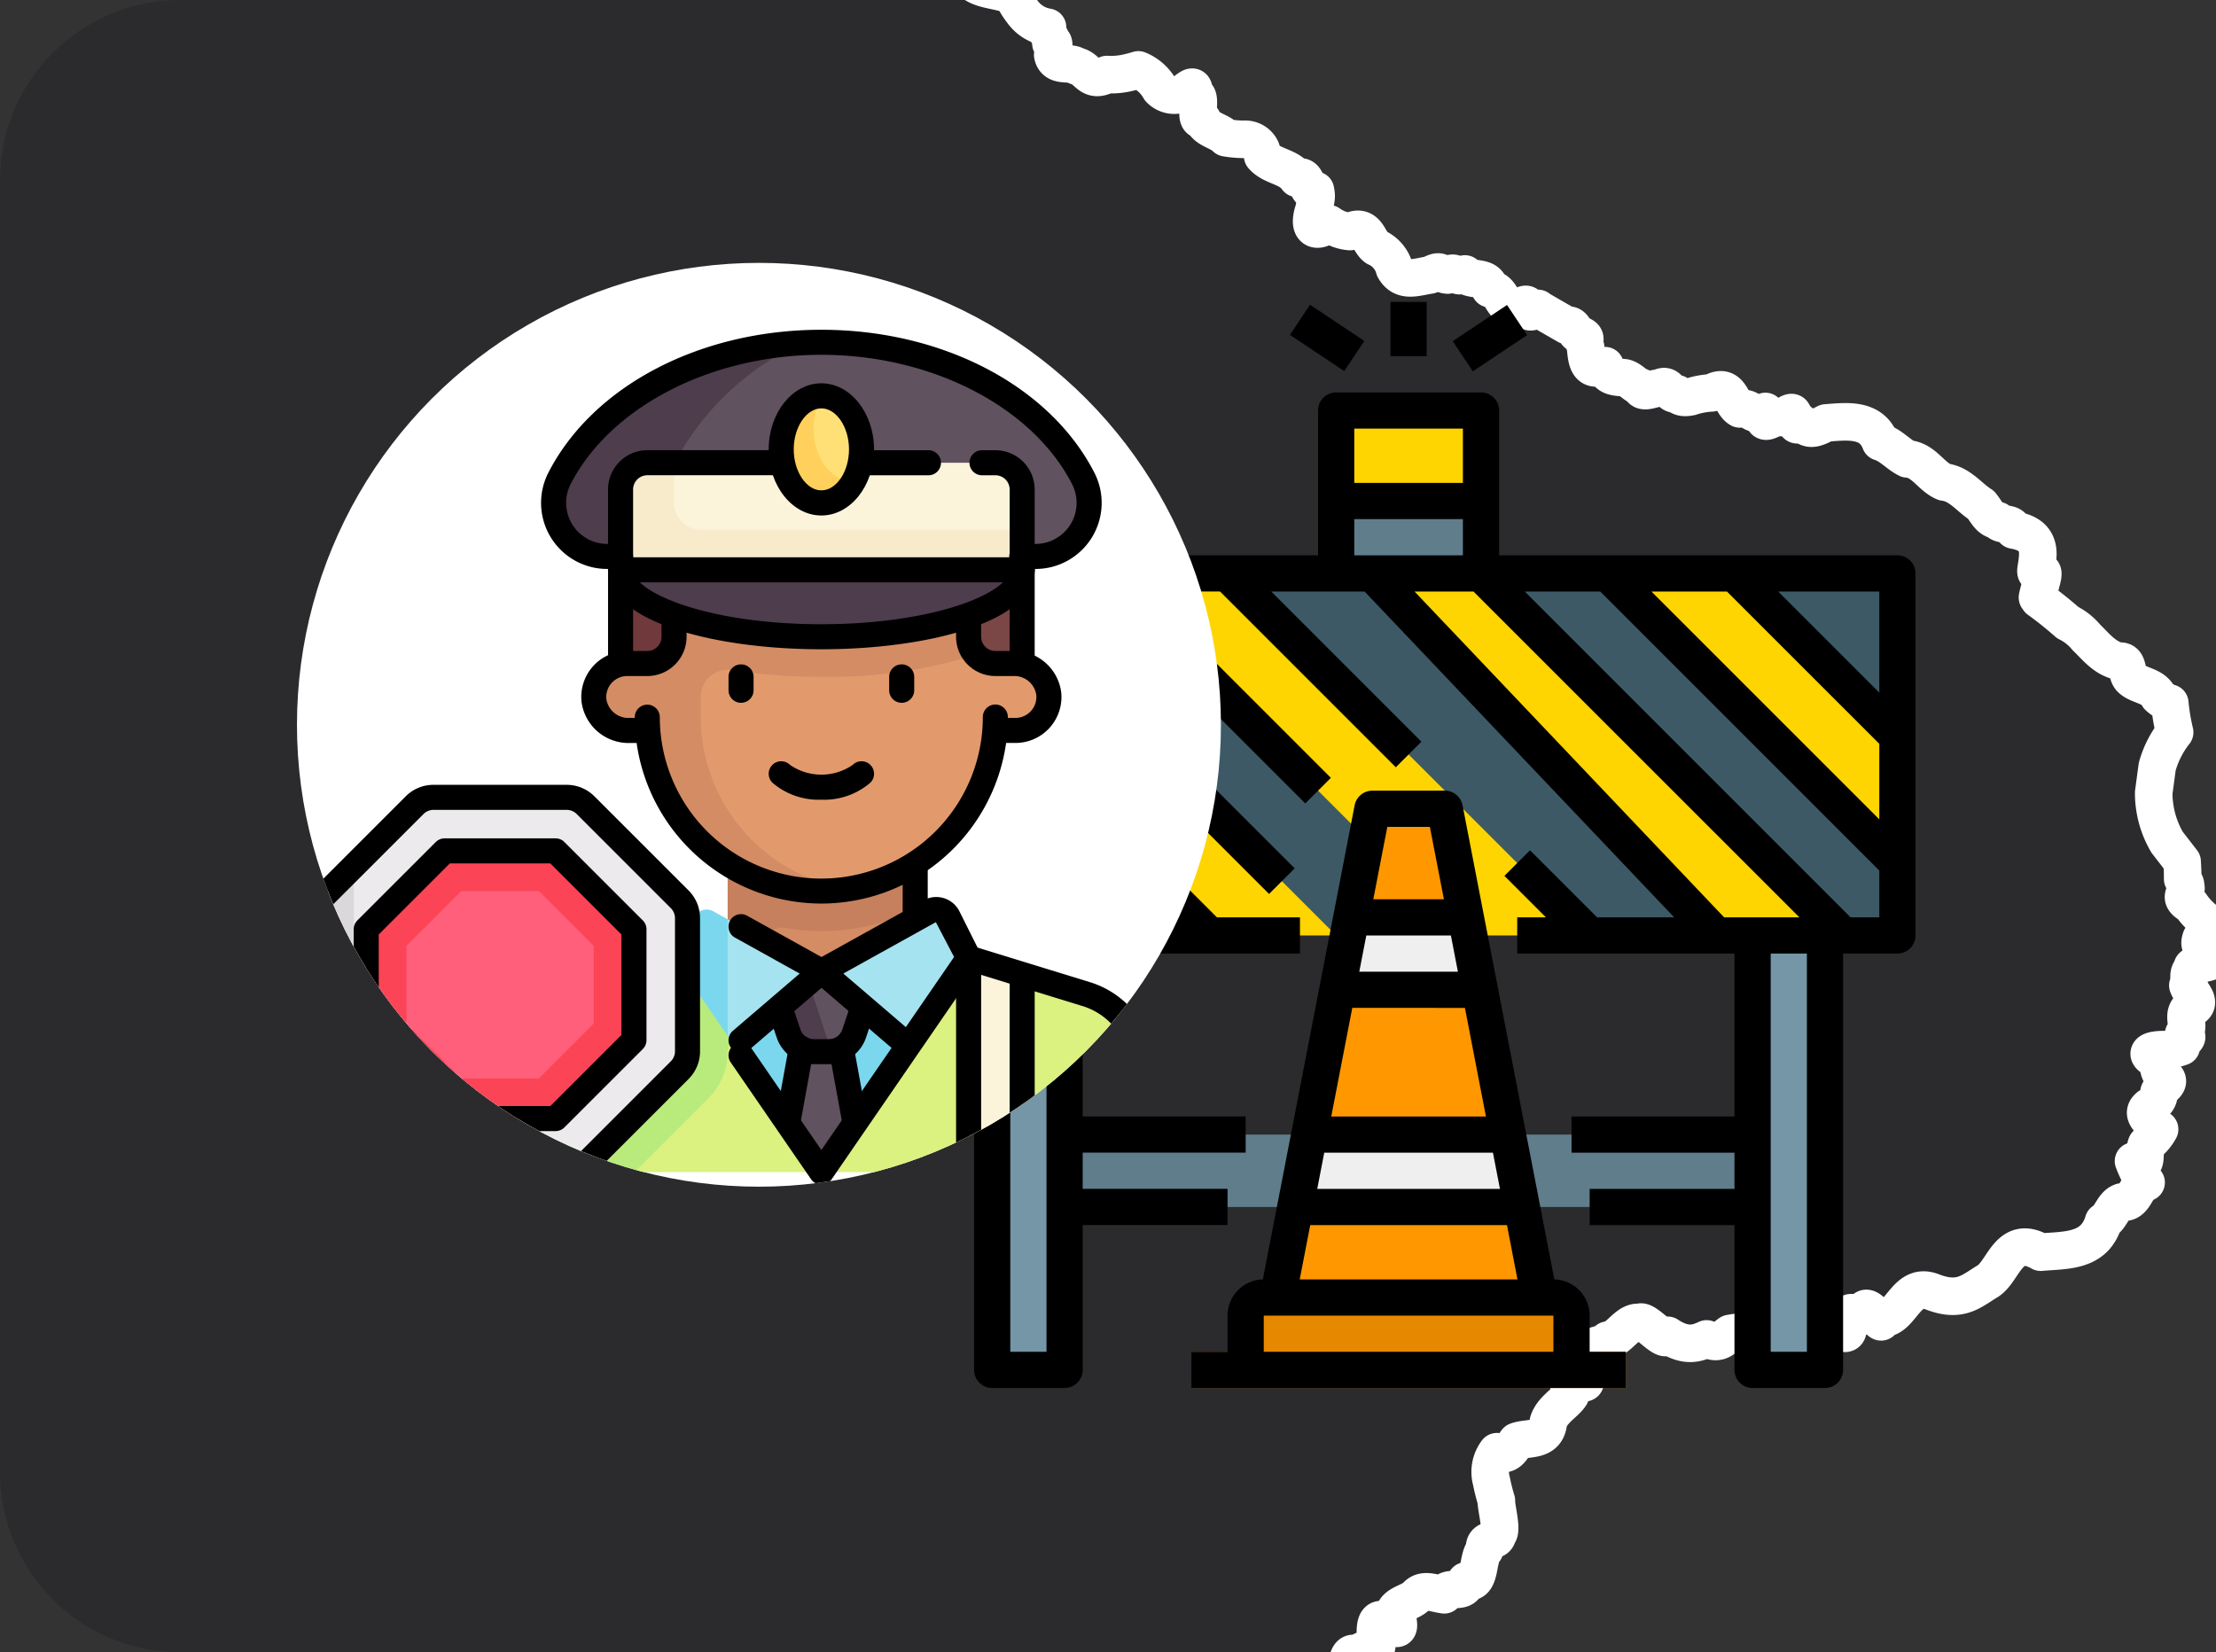 <svg id="Grupo_1058535" data-name="Grupo 1058535" xmlns="http://www.w3.org/2000/svg" xmlns:xlink="http://www.w3.org/1999/xlink" width="295" height="220" viewBox="0 0 295 220">
  <rect x="0" y="0" width="295" height="220" fill="#333333" stroke="none"/>
  <defs>
    <clipPath id="clip-path">
      <path id="Rectángulo_369348" data-name="Rectángulo 369348" d="M24,0H295a0,0,0,0,1,0,0V220a0,0,0,0,1,0,0H24A24,24,0,0,1,0,196V24A24,24,0,0,1,24,0Z" fill="#f0b62a"/>
    </clipPath>
    <clipPath id="clip-path-2">
      <circle id="Elipse_11" data-name="Elipse 11" cx="61.5" cy="61.5" r="61.5" fill="#fff"/>
    </clipPath>
  </defs>
  <g id="Enmascarar_grupo_1057249" data-name="Enmascarar grupo 1057249" clip-path="url(#clip-path)">
    <g id="Grupo_1058529" data-name="Grupo 1058529" transform="translate(-19.789 -92.464)">
      <path id="Trazado_778964" data-name="Trazado 778964" d="M0,3.856A12.664,12.664,0,0,0,6.676,0c.606,1.413-.42,4.761,1.789,3.906a6.289,6.289,0,0,1,3.3,4.619c.524,2.521,3.9,2.349,6.241,2.414,1.719.735,4.164.513,5.01,2.812,1.96.517,3.481,1.7,5.226,2.242,2.927-.792,5.172-.575,6.783,1.283,1.551,1.57,2.549,3.543,5.366,3.2-.018,1.949,1.479,1.015,2.659,1.045a43.914,43.914,0,0,0,6.391,1.889c1.784.371,4.148-1.614,5.381-.52,2.494-1.708,1.555,2.392,3.259,2,.665,1.347,2.074.929,3.7.833.166,1.87,2.3.761,2.933,1.905,1.988,1,5.088,2.213,5.956,4.526.934-.318,1.194-.029.655,2.191.755.457,2.42-.07,2.445,1.612.972.606.279,2.577,1.657,2.421-.106,1.154.8.608,1.251.872.178.16,1.061-.377.272,1.58.742.542,2.391.3,2.24,2.386.311,1.049.209,2.61,1.755,1.748,1.516-.512,2.646-1.812,3.243-.463a3.033,3.033,0,0,1,.563,2.415c-.176,2.544,2.4,1.759,3.459,2.783,2.018,2.189,3.918,4.6,7.316,4.578.435.674,1.143.62,1.578,1.246.1,1.822.472,1.126,1.016,2.467,1.752.924,4.468.485,5.48,2.66-.154,2.337,1.64,1.232,2.375,2.19,1.021-.35,1.7.191,1.737,1.3a3.082,3.082,0,0,1-.4,1.869,3.136,3.136,0,0,0-.221.778c.076,1.292,2.185,2.893,3.694,3.064,2.164-1.143,2.728.273,3.123,1.959,1.045,1.7,2.477,1.919,4.578,1.382.195-.178.362-.319.517-.444,1.79-1.442,1.13.4,2.242.267.41,1,2.11-.623,2.582.1,1.876-.436,2.582,1.713,5.067,1.144,1.83.48,3.837.8,4.421,2.956,1.989.673,3.3,2.489,4.846,3.7-.027,1.9.171,1.494,1.421,1.523a6.113,6.113,0,0,1,1.429,2.158c2.275-.92,3.528.531,4.012,2.623,1.6.2,2.533,1.494,3.714,2.353,1.237,1.718,3.924,1.435,5.855,2.341A11.615,11.615,0,0,0,155.876,94a5.1,5.1,0,0,0,3.36,2.09c-.138,1.354.591.943.454,2.162.619-.77.295,1.332.242,1.529.357,1.686,2.24.839,3.149,1.471,1.565.318,1.725,2.354,4.067,1.138a9.665,9.665,0,0,0,2.834-.258c.416-.094.86-.211,1.35-.361a5.792,5.792,0,0,1,2.862,2.539,2.641,2.641,0,0,0,3.021.583c1.269-.915,1.549-1.36,1.542.259.787-.211.507,1.3.516,2.336.006.6.109,1.051.58.9.534,1.392,2.207,1.448,3.135,2.416a14.193,14.193,0,0,0,2.4.21,2.328,2.328,0,0,1,2.269,1.308,3.219,3.219,0,0,1,.219.9c1.251,1.467,3.5,1.354,4.6,2.991,1.473-.983,1.169,2.444,2.425,1.583.165.886.129.871-.193,2.583-.884,2.6.222,3.251,2,1.884a5.548,5.548,0,0,0,2.8,1.029c2.307-1.141,2.391,1.348,3.5,2.117a4.274,4.274,0,0,1,2.409,2.809c1.076,1.9,2.848,1.141,4.742.855,1.547-.845,1.215-.081,2.336.009,1.234-.746,1.054.59,2.309-.141.7,1.059,3.063.1,3.328,1.964,1.3.184,1.415,1.353,2.2,2.105.806.131.329,1.671,1.874.287,1.877-1.223.043,1.733,2.288.251l.034-.021c0,.016,0,.029.007.045l3.859,2.224c.532-.155.771.2.995.574.2.329.387.669.762.672,1.074.43.317.628.717,1.671.146,1.783.332,3.441,2.587,2.438.2,1.6,1.479,1.482,2.6,1.62.826.186,1.317.976,2.1,1.2.229,1.02,1.6.17,2.541.159,1.407-.773,1.236,1.077,2.356.759.4.551,1.055.548,1.8.4a10.571,10.571,0,0,1,2.784-.518c2.55-1.466,2.524,1.461,3.773,2.136,1.575-.4,1.492,1.265,3.4.341-.871,2.713,1.5.212,1.935.767.3.339,2-1.509,1.671-.056.8-.479-.041,1.821,1.11.8,1.049.9,1.509,1,3.343.018,2.722-.206,6.041-.668,7.246,2.535,1.4.43,2.326,1.615,3.6,2.249,2.176.161,3.1,2.332,4.9,3.083,2.11.266,3.285,2.029,4.918,3.058.751.955,1.084,1.9,2.2,2.063.428.8,1.917.109,2.134,1.27,1.551.283,3.539.953,3.155,3.89-.056,1.105-.557,2.183.267,1.754.586-.377.523.284.2,1.368-.338,1.485-.615,2.342-.374,1.841a1.981,1.981,0,0,0,.1.407,46.74,46.74,0,0,1,3.814,3.053,7.5,7.5,0,0,1,2.506,1.983c1.288,1.232,2.384,2.733,4.325,3.176,1.352-.188.914,1.519,1.579,2.265.97,1.01,2.986.931,3.688,2.42a3.808,3.808,0,0,0,1.508.889,27.755,27.755,0,0,0,.647,3.879,13.027,13.027,0,0,0-2.319,4.583q-.233,1.735-.466,3.469a12.99,12.99,0,0,0,1.782,6.588l2,2.586c.025.448.051.9.064,1.345.009.322.008.643.01.965.195.329.441.661.377.941.386.957-1.245,1.439.742,2.546a8.676,8.676,0,0,0,2.255,2.276,2.4,2.4,0,0,1-.927,2.125c-.228.711-.245,1.082.77,1.841,1.29.552,1.778.627.426.933.8.649-3.114.593-2.242,1.248-.939.573-.29,1.541-.711,2.258a3.82,3.82,0,0,0,.5.909c.593.888,1.244,1.8-.484,2.355-.7,1,.327,2.265-.578,3.209,1.431.655-1.551,1.138-.311,1.692a5.9,5.9,0,0,1-2.233.384c-2.539-.007-2.617.75-.74,1.507a2.324,2.324,0,0,0,.305,1.8c1.911,1.1-.13,1.627-.31,2.408.032.837-.319,1.3-1.34,1.918-1.134.979.234,1.849,1.259,2.878.062.034.115.064.168.094a6.235,6.235,0,0,1-1.738,2.016c-.517,1.184.418,3.5-1.732,2.22,1.021,2.628,1.538,2.65,1.675,2.848-1.372.183-1.437,2.957-3.223,2.593-1.164.358-1.382,1.985-2.453,2.616a5.235,5.235,0,0,1-1.039,1.981c-1.716,2-4.709,1.858-7.313,2.091-4.259-2.434-4.889,2.432-7,3.829-2.209,1.315-3.642,2.923-7.433,1.455-3.323-1.3-4.047,3.1-6.251,3.492-1.39-1.056.49,2.055-1.561-.616-1.68-1.785-1.159.561-1.914.461-1.3-1.12-1.513-.337-1.78.333,1.065,3.233-1.284,1.393-2.345.7-1.287-.356-2.98-2.966-2.9-.274.09,2.484-.927,3.069-3,1.8-.794.954-2.07-1.1-2.516-.076a3.782,3.782,0,0,0-1.876-.582,20.037,20.037,0,0,0-2.789.3c-.9.6-1.379,1.592-3.107.727-1.3.61-2.791,1.11-5.194-.481-.238,1.34-3.089-2.334-3.744-1.685-1.578-.324-2.816,2.341-4.234,2.328-1.484,1.278-3.556.1-3.59,3.489,1.716,4.1-.617,1.116-1,1.537.061,1.295-.932.219-.376,2.288-.682,1.076-2.371,1.9-2.924,3.535-.234,2.741-2.714,2.035-4.225,2.62-.594.758-1.128,2.244-2.633,1.385a4.47,4.47,0,0,0-.736,3.881,25.444,25.444,0,0,0,.663,2.634c-.068.877.895,4.177.145,4.517,0,1.18-1.935.263-1.7,2.036-1.07.978-.437,4.917-2.5,4.135.076,1.969-2.639.438-2.888,1.847-1.457-.192-2.748-.86-3.662.145-.713.782-2.208.961-2.826,1.856.457,1.843.784,3.3-.667,1.924-1.771-1.387-2.063-.251-2,1.514.952,3.655-2.047.654-2.075,2.768-2.387-1.807-1.071,3.222-3.2,1.921.034,2.256-.426,3.655-2.852,1.64-.9,1.818-2.408,2.078-4.545,1.648-1.977-.078-4.645-.019-4.828,3.015-.412,1.608-.644,3.487-2.189,3.158-1.028,1.165-1.8,2.492-2.737,3.718-.514,1.446-3.9,3.172-5.171,3.256-2.294-4.363-4.564-.811-5.524.543-2.153,1.618-4.632,2.093-6.314,4.565-2,1.295-2.181,4.415-4.416,5.135-1.607.6-2.959,3.575-5.2,3.114-1.723.672-3.073,1.643-6.138.085a7.242,7.242,0,0,1-5.038,3.655c-1.575.515-2.508,2.145-4.222,2.422-.791.149-.644,1.933-2.033,1.015a4.978,4.978,0,0,0-2.4-.137c-.734-.415-.895.362-1.332.433-.989.241-1.98-.037-3.624-.927-1.484-.9-2.441-.135-3.237.361-.984.345-1.209,1.392-2.569,1.127-1.786-.139-2.518.484-4.857-1.019-2.937-.359-5.346,2.028-7.743,3.117-3.121-.212-3.942,2.4-6.886,2.079-.437-.2-.854-.377-1.259-.53a12.53,12.53,0,0,0-4.1-.858c-1.9-1.641-1.954.656-2.518,1.347-.933,1.938-2.017,2.622-4.7,1.378-.238,1.527-2,.695-2.952,1.117-1.017-1.148-1.077-.537-.752.63.2.748-.256.23.116,1.518-1.345-.606-1.684.755-2.778.288-2.283,1.03-3.829,3.419-6.325,4.167-1.043,1.309-3.668-.114-4.063,2.32-1.044,2.711-3.348,2.712-4.558,4.226-.932-.234-.827,1.66-.953,3.224-.1,1.231-.34,2.257-1.343,1.876-2.609-.448-3.344,2.138-4.634,3.782-.416,2.485-1.362,4.242-3.236,4.344-.555,2.546-1.538,6.108-3.97,6.262-.142,1.009-1.525-1.192-1.989-.741-1.09-.413-1.131,2.433-2.607,1.572-1.335.9-1.2,5.587-4.819,1.9-1.422-.189-1.481-.566-3.155-.15a5.416,5.416,0,0,1-2.325,2.368,1.345,1.345,0,0,0-1.917,1.077c-.575,1.811-2.68-.587-2.213,2.662-1.79.373-3.209,1.818-3.387,5.244-1.646,2.66-2.374,7.587-6.03,7.175-2.143.453-3.345,2.542-5.448,3.068-1.806,1.04-4.2,1.062-5.4,3.144-.283,3.177-2.96,4-5.655,2.715-1.549.222-3.325-.99-4.512.365-3.332-1.8-3.113,2.562-5.167,2.977A8.777,8.777,0,0,1,0,426.805Z" transform="translate(0.001)" fill="#2b2b2d" stroke="#fff" stroke-linecap="round" stroke-linejoin="round" stroke-width="5"/>
    </g>
  </g>
  <g id="Grupo_1058534" data-name="Grupo 1058534" transform="translate(39.533 35)">
    <g id="filled_outline" data-name="filled outline" transform="translate(80.5 5.197)">
      <path id="Trazado_778335" data-name="Trazado 778335" d="M40,184.2H170.145V136H40Z" transform="translate(-37.59 -99.849)" fill="#fed500"/>
      <g id="Grupo_1057879" data-name="Grupo 1057879" transform="translate(2.41 36.151)">
        <path id="Trazado_778336" data-name="Trazado 778336" d="M344,168v16.871l21.691,21.691h16.871Z" transform="translate(-344 -158.36)" fill="#3d5966"/>
        <path id="Trazado_778337" data-name="Trazado 778337" d="M232,136l48.2,48.2h16.871l-48.2-48.2Z" transform="translate(-224.77 -136)" fill="#3d5966"/>
        <path id="Trazado_778338" data-name="Trazado 778338" d="M120,136l48.2,48.2h16.871L139.281,136Z" transform="translate(-79.028 -136)" fill="#3d5966"/>
        <path id="Trazado_778339" data-name="Trazado 778339" d="M40,136l48.2,48.2h7.23v-9.64L56.871,136Z" transform="translate(34.713 -136)" fill="#3d5966"/>
        <path id="Trazado_778340" data-name="Trazado 778340" d="M40,136l21.691,21.691V136Z" transform="translate(68.454 -136)" fill="#3d5966"/>
      </g>
      <path id="Trazado_778341" data-name="Trazado 778341" d="M189.224,384H88v9.64H189.224Z" transform="translate(-71.129 -273.135)" fill="#607d8b"/>
      <path id="Trazado_778342" data-name="Trazado 778342" d="M81.64,296H72v57.842h9.64Z" transform="translate(41.275 -211.647)" fill="#7496a6"/>
      <path id="Trazado_778343" data-name="Trazado 778343" d="M417.64,296H408v57.842h9.64Z" transform="translate(-395.95 -211.647)" fill="#7496a6"/>
      <path id="Trazado_778344" data-name="Trazado 778344" d="M243.281,104H224v9.64h19.281Z" transform="translate(-166.158 -77.489)" fill="#607d8b"/>
      <path id="Trazado_778345" data-name="Trazado 778345" d="M243.281,64H224V76.05h19.281Z" transform="translate(-166.158 -49.539)" fill="#fed500"/>
      <path id="Trazado_778346" data-name="Trazado 778346" d="M217.842,480H160v4.82h57.842Z" transform="translate(-121.438 -340.214)" fill="#e68900"/>
      <path id="Trazado_778347" data-name="Trazado 778347" d="M184,307.483v7.23h43.382v-7.23a2.41,2.41,0,0,0-2.41-2.41h-1.865l-2.332-12.05-1.868-9.64-3.73-19.281-1.868-9.64L210.511,240h-9.64l-2.8,14.461L196.2,264.1l-3.73,19.281-1.868,9.64-2.332,12.05H186.41a2.41,2.41,0,0,0-2.41,2.41Z" transform="translate(-138.208 -172.517)" fill="#ff9800"/>
      <path id="Trazado_778348" data-name="Trazado 778348" d="M224.972,456H186.41a2.41,2.41,0,0,0-2.41,2.41v7.23h43.382v-7.23A2.41,2.41,0,0,0,224.972,456Z" transform="translate(-138.208 -323.445)" fill="#e68900"/>
      <path id="Trazado_778349" data-name="Trazado 778349" d="M224.51,297.64h18.973L241.616,288H226.378Z" transform="translate(-166.514 -206.057)" fill="#efefef"/>
      <path id="Trazado_778350" data-name="Trazado 778350" d="M205.93,393.64H236.1L234.231,384H207.8Z" transform="translate(-153.531 -273.135)" fill="#efefef"/>
      <path id="Trazado_778351" data-name="Trazado 778351" d="M32,128.3V80.1a2.41,2.41,0,0,1,2.41-2.41H87.432V58.41A2.41,2.41,0,0,1,89.842,56h19.281a2.41,2.41,0,0,1,2.41,2.41V77.691h53.022a2.41,2.41,0,0,1,2.41,2.41v48.2a2.41,2.41,0,0,1-2.41,2.41h-7.23v55.432a2.41,2.41,0,0,1-2.41,2.41h-9.64a2.41,2.41,0,0,1-2.41-2.41V166.865H123.584v-4.82h19.281v-4.82H121.174V152.4h21.691V130.713H113.943v-4.82h3.822l-5.526-5.526,3.408-3.408,8.934,8.935h10.259L93.628,82.511H81.2L101.187,102.5l-3.408,3.409-23.395-23.4H64.329l24.807,24.807-3.409,3.408L57.513,82.511H47.459l36.858,36.857-3.408,3.408L40.642,82.511H36.82v6.232l37.15,37.15H85.022v4.82H56.1V152.4H77.792v4.82H56.1v4.82H75.382v4.82H56.1v19.281a2.41,2.41,0,0,1-2.41,2.41H44.05a2.41,2.41,0,0,1-2.41-2.41V130.713H34.41A2.41,2.41,0,0,1,32,128.3Zm119.507-2.41L108.125,82.511h-7.849l41.213,43.382Zm1,4.82h-4.82v53.022h4.82Zm9.64-4.82v-6.232L125,82.511H114.941l43.382,43.382Zm0-23.1L141.866,82.511H131.812l30.333,30.333Zm0-20.279H148.683l13.463,13.463ZM92.252,68.05h14.461V60.82H92.252Zm0,9.64h14.461v-4.82H92.252Zm-41.97,48.2L36.82,112.43v13.462Zm1,4.82h-4.82v53.022h4.82ZM36.82,95.56v10.054L57.1,125.893H67.153Z" transform="translate(-32 -43.95)"/>
      <path id="Trazado_778352" data-name="Trazado 778352" d="M252.82,16H248v7.23h4.82Z" transform="translate(-182.927 -16)"/>
      <path id="Trazado_778353" data-name="Trazado 778353" d="M0,8.691H4.821V0H0Z" transform="translate(76.032 9.243) rotate(-123.706)"/>
      <path id="Trazado_778354" data-name="Trazado 778354" d="M0,4.821H8.691V0H0Z" transform="translate(58.916 9.21) rotate(-146.294)"/>
      <path id="Trazado_778355" data-name="Trazado 778355" d="M164.82,306.713v-4.82a4.826,4.826,0,0,1,4.7-4.82l12.217-63.12A2.41,2.41,0,0,1,184.1,232h9.64a2.41,2.41,0,0,1,2.366,1.952l12.217,63.122a4.826,4.826,0,0,1,4.7,4.819v4.82h4.82v4.82H160v-4.82Zm11.94-21.691h24.323l-.934-4.82H177.692Zm14.993-48.2h-5.664l-1.866,9.64h9.4Zm2.8,14.461H183.291l-.934,4.82h13.128Zm1.866,9.64H181.425l-2.8,14.461h20.591Zm5.6,28.921H175.827l-1.4,7.23h28.987ZM169.64,306.713H208.2v-4.82H169.64Z" transform="translate(-121.438 -166.927)"/>
    </g>
    <g id="Grupo_1058533" data-name="Grupo 1058533">
      <circle id="Elipse_10" data-name="Elipse 10" cx="61.5" cy="61.5" r="61.5" fill="#fff"/>
      <g id="Enmascarar_grupo_1057250" data-name="Enmascarar grupo 1057250" clip-path="url(#clip-path-2)">
        <g id="oficial-de-trafico" transform="translate(0.426 8.906)">
          <g id="Grupo_1058531" data-name="Grupo 1058531" transform="translate(1.667 1.667)">
            <path id="Trazado_778966" data-name="Trazado 778966" d="M40.282,25.63c5.449-10.613,19-18.13,34.864-18.13s29.415,7.517,34.863,18.13a7.137,7.137,0,0,1-6.357,10.382H46.64A7.137,7.137,0,0,1,40.282,25.63Z" transform="translate(-7.43 -7.5)" fill="#615260"/>
            <path id="Trazado_778967" data-name="Trazado 778967" d="M212.44,25.9c5.146-10.024,17.528-17.277,32.249-18.052a36.5,36.5,0,0,0-18.373,19.021,10.686,10.686,0,0,0,.661,9.414H218.8A7.137,7.137,0,0,1,212.44,25.9Z" transform="translate(-179.588 -7.771)" fill="#4e3d4d"/>
            <path id="Trazado_778968" data-name="Trazado 778968" d="M125.06,384.258l.036.083v-.083l21.366,7.128-21.384,19.6h0l-21.384-19.6Z" transform="translate(-57.362 -300.504)" fill="#7ad7ee"/>
            <path id="Trazado_778969" data-name="Trazado 778969" d="M170.574,392.513l-2.752-8.255h14.256l-2.752,8.255a3.522,3.522,0,0,1-1.72,1.979l2.037,11.15-4.693,5.346-4.7-5.346,2.029-11.156A3.522,3.522,0,0,1,170.574,392.513Z" transform="translate(-107.233 -300.504)" fill="#615260"/>
            <g id="Grupo_1058530" data-name="Grupo 1058530" transform="translate(60.588 83.754)">
              <path id="Trazado_778970" data-name="Trazado 778970" d="M224.022,440.327c-.115,0-.105,0-.025-.012Z" transform="translate(-222.24 -427.853)" fill="#0069d0"/>
              <path id="Trazado_778971" data-name="Trazado 778971" d="M193.794,384.258h4.953l3.529,10.692h-2.35a3.564,3.564,0,0,1-3.381-2.437Z" transform="translate(-193.794 -384.258)" fill="#4e3d4d"/>
            </g>
            <rect id="Rectángulo_369349" data-name="Rectángulo 369349" width="12.474" height="17.82" transform="translate(81.972 28.512)" fill="#7a4646"/>
            <rect id="Rectángulo_369350" data-name="Rectángulo 369350" width="12.474" height="17.82" transform="translate(40.986 28.512)" fill="#70393c"/>
            <rect id="Rectángulo_369351" data-name="Rectángulo 369351" width="22.287" height="17.82" transform="translate(57.903 65.934)" fill="#d48c64"/>
            <path id="Trazado_778972" data-name="Trazado 778972" d="M168.722,313.663a28.516,28.516,0,0,1-17.411,2.466,1.9,1.9,0,0,0-1.57.4,1.71,1.71,0,0,0-.621,1.333v4.053h-5.346V304.1h24.948Z" transform="translate(-88.532 -238.162)" fill="#c6805d"/>
            <path id="Trazado_778973" data-name="Trazado 778973" d="M207.015,353.084l-7.128,5.148,3.582,16.038,16.02-14.256Z" transform="translate(-151.773 -276.26)" fill="#a5e3f0"/>
            <path id="Trazado_778974" data-name="Trazado 778974" d="M263.128,366.564l-1.544,1.374h-2.4L256,353.682l2.732-5.463a1.782,1.782,0,0,1,2.459-.761l1.937,1.076Z" transform="translate(-207.886 -271.71)" fill="#7ad7ee"/>
            <path id="Trazado_778975" data-name="Trazado 778975" d="M68.322,162.483h2.419a3.564,3.564,0,0,0,3.564-3.564v-7.128h39.2v7.128a3.564,3.564,0,0,0,3.564,3.564h2.419a4.63,4.63,0,0,1,4.686,4,4.456,4.456,0,0,1-4.432,4.915h-2.763a23.143,23.143,0,0,1-46.152,0H68.068a4.456,4.456,0,0,1-4.432-4.915A4.629,4.629,0,0,1,68.322,162.483Z" transform="translate(-26.19 -119.715)" fill="#e29a6c"/>
            <path id="Trazado_778976" data-name="Trazado 778976" d="M112.094,162.483h2.419a3.564,3.564,0,0,0,3.564-3.564v-7.128h39.2v7.128a3.542,3.542,0,0,0,.961,2.42,66.494,66.494,0,0,1-20.563,2.926,77.467,77.467,0,0,1-11.874-.89,3.575,3.575,0,0,0-4.164,3.51v2.726a23.151,23.151,0,0,0,19.613,22.866A23,23,0,0,1,114.6,171.393H111.84a4.456,4.456,0,0,1-4.432-4.915A4.63,4.63,0,0,1,112.094,162.483Z" transform="translate(-69.962 -119.715)" fill="#d48c64"/>
            <path id="Trazado_778977" data-name="Trazado 778977" d="M126.041,347.457a1.782,1.782,0,0,1,2.459.761l2.732,5.463-3.582,16.038-16.02-14.256Z" transform="translate(-43.896 -271.709)" fill="#a5e3f0"/>
            <path id="Trazado_778978" data-name="Trazado 778978" d="M133.105,143.774c0,4.921-11.967,8.91-26.73,8.91s-26.73-3.989-26.73-8.91Z" transform="translate(-38.659 -113.48)" fill="#4e3d4d"/>
            <path id="Trazado_778979" data-name="Trazado 778979" d="M83.21,79.645h46.332a3.564,3.564,0,0,1,3.564,3.564V93.9H79.646V83.209A3.564,3.564,0,0,1,83.21,79.645Z" transform="translate(-38.66 -63.607)" fill="#fbf4db"/>
            <ellipse id="Elipse_9" data-name="Elipse 9" cx="5.346" cy="7.128" rx="5.346" ry="7.128" transform="translate(62.371 7.128)" fill="#ffe077"/>
            <path id="Trazado_778980" data-name="Trazado 778980" d="M27.1,376.242h.018l15.6,4.8a10.692,10.692,0,0,1,7.545,10.218v13.489H34.23l-3.518-1.834L26.8,404.754H7.5Z" transform="translate(60.217 -294.27)" fill="#dbf180"/>
            <path id="Trazado_778981" data-name="Trazado 778981" d="M212.824,426.385l11.938,17.365H199.888V430.261Z" transform="translate(-157.047 -333.266)" fill="#dbf180"/>
            <path id="Trazado_778982" data-name="Trazado 778982" d="M261.894,381.046l15.6-4.8h.018l7.5,10.89-.367,1.532a8.848,8.848,0,0,1-2.61,6.3l-9.791,9.79H254.349V391.265A10.692,10.692,0,0,1,261.894,381.046Z" transform="translate(-229.401 -294.27)" fill="#b8eb7c"/>
            <path id="Trazado_778983" data-name="Trazado 778983" d="M296.138,280.048h17.715a3.564,3.564,0,0,1,2.52,1.044L328.9,293.618a3.564,3.564,0,0,1,1.044,2.52v17.715a3.563,3.563,0,0,1-1.044,2.52L316.373,328.9a3.564,3.564,0,0,1-2.52,1.044H296.138a3.564,3.564,0,0,1-2.52-1.044l-12.526-12.526a3.563,3.563,0,0,1-1.044-2.52V296.138a3.563,3.563,0,0,1,1.044-2.52l12.526-12.527A3.564,3.564,0,0,1,296.138,280.048Z" transform="translate(-280.047 -219.46)" fill="#eceaec"/>
            <path id="Trazado_778984" data-name="Trazado 778984" d="M409.459,321.74l.026,13.011,10.065,14.968-.1,5.769,6.88,6.88h-6.253a3.563,3.563,0,0,1-2.52-1.044L405.036,348.8a3.564,3.564,0,0,1-1.044-2.52V328.562a3.564,3.564,0,0,1,1.044-2.52Z" transform="translate(-403.992 -251.884)" fill="#dbd8db"/>
            <path id="Trazado_778985" data-name="Trazado 778985" d="M329.525,320.129h13.286l9.395,9.395V342.81l-9.395,9.395H329.525l-9.395-9.395V329.524Z" transform="translate(-311.22 -250.631)" fill="#ff5f7a"/>
            <path id="Trazado_778986" data-name="Trazado 778986" d="M337.314,312.112l10.439,10.439v14.762l-10.439,10.439H322.552l-10.439-10.439V322.551l10.439-10.439h14.762ZM317.459,335.1l7.306,7.308H335.1l7.306-7.308V324.766l-7.306-7.307H324.765l-7.306,7.307Z" transform="translate(-304.985 -244.396)" fill="#fb4455"/>
            <path id="Trazado_778987" data-name="Trazado 778987" d="M86.773,404.754H79.645V376.242h.018l7.11,2.189Z" transform="translate(7.673 -294.27)" fill="#fbf4db"/>
            <path id="Trazado_778988" data-name="Trazado 778988" d="M83.209,79.645h3.564v5.346a3.564,3.564,0,0,0,3.564,3.564h42.768V93.9H79.645V83.209A3.564,3.564,0,0,1,83.209,79.645Z" transform="translate(-38.659 -63.607)" fill="#f8ebcc"/>
            <path id="Trazado_778989" data-name="Trazado 778989" d="M186.2,39.565c.026,0,.049.01.075.01a8.667,8.667,0,0,0-1.115,4.312c0,3.9,2.354,7.063,5.271,7.118a5.03,5.03,0,0,1-4.231,2.816c-2.953,0-5.346-3.191-5.346-7.128S183.247,39.565,186.2,39.565Z" transform="translate(-118.483 -32.437)" fill="#ffd05b"/>
          </g>
          <g id="Grupo_1058532" data-name="Grupo 1058532" transform="translate(0 0)">
            <path id="Línea_140" data-name="Línea 140" d="M-5.833,2.962A1.667,1.667,0,0,0-4.165,1.3V-5.833A1.667,1.667,0,0,0-5.833-7.5,1.667,1.667,0,0,0-7.5-5.833V1.3A1.667,1.667,0,0,0-5.833,2.962Z" transform="translate(87.708 76.998)"/>
            <path id="Trazado_778990" data-name="Trazado 778990" d="M116.469,360.453a1.667,1.667,0,0,0,1.086-2.933l-8.855-7.59,12.316-6.842,2.89,5.512a1.667,1.667,0,0,0,2.982-1.491l-2.732-5.463a3.449,3.449,0,0,0-4.76-1.473l-14.411,8.006a1.667,1.667,0,0,0-.275,2.723l10.674,9.149A1.661,1.661,0,0,0,116.469,360.453Z" transform="translate(-36.394 -264.215)"/>
            <path id="Trazado_778991" data-name="Trazado 778991" d="M193.975,368.456a1.66,1.66,0,0,0,1.084-.4l10.71-9.18a1.667,1.667,0,0,0-.275-2.723l-10.71-5.95a1.667,1.667,0,0,0-1.619,2.915l8.615,4.786-8.89,7.62a1.667,1.667,0,0,0,1.086,2.933Z" transform="translate(-135.283 -272.188)"/>
            <path id="Trazado_778992" data-name="Trazado 778992" d="M174.354,409.485h1.99a5.225,5.225,0,0,0,4.963-3.577l.97-2.909a1.667,1.667,0,1,0-3.163-1.054l-.97,2.909a1.9,1.9,0,0,1-1.8,1.3h-1.99a1.894,1.894,0,0,1-1.8-1.3l-.97-2.909A1.667,1.667,0,1,0,168.421,403l.97,2.909A5.224,5.224,0,0,0,174.354,409.485Z" transform="translate(-105.965 -311.704)"/>
            <path id="Línea_141" data-name="Línea 141" d="M-4.148,5.07a1.676,1.676,0,0,0,.3-.027A1.667,1.667,0,0,0-2.506,3.1L-4.194-6.133a1.667,1.667,0,0,0-1.94-1.34,1.667,1.667,0,0,0-1.34,1.94L-5.786,3.7A1.668,1.668,0,0,0-4.148,5.07Z" transform="translate(77.921 101.746)"/>
            <path id="Línea_142" data-name="Línea 142" d="M-5.832,5.267A1.668,1.668,0,0,0-4.193,3.9l1.716-9.433A1.667,1.667,0,0,0-3.82-7.474,1.667,1.667,0,0,0-5.759-6.132L-7.474,3.3A1.667,1.667,0,0,0-6.132,5.24,1.678,1.678,0,0,0-5.832,5.267Z" transform="translate(70.827 101.517)"/>
            <path id="Línea_143" data-name="Línea 143" d="M-5.833-2.383A1.667,1.667,0,0,0-4.165-4.051V-5.833A1.667,1.667,0,0,0-5.833-7.5,1.667,1.667,0,0,0-7.5-5.833v1.782A1.667,1.667,0,0,0-5.833-2.383Z" transform="translate(85.909 52.05)"/>
            <path id="Línea_144" data-name="Línea 144" d="M-5.833-2.383A1.667,1.667,0,0,0-4.165-4.051V-5.833A1.667,1.667,0,0,0-5.833-7.5,1.667,1.667,0,0,0-7.5-5.833v1.782A1.667,1.667,0,0,0-5.833-2.383Z" transform="translate(64.524 52.05)"/>
            <path id="Trazado_778993" data-name="Trazado 778993" d="M88.079,204.975a24.871,24.871,0,0,0,24.595-21.384h1.244a6.123,6.123,0,0,0,6.091-6.748,6.317,6.317,0,0,0-6.345-5.5h-2.418a1.9,1.9,0,0,1-1.9-1.9V167a1.667,1.667,0,1,0-3.335,0v2.45a5.237,5.237,0,0,0,5.231,5.231h2.418a2.958,2.958,0,0,1,3.027,2.494,2.789,2.789,0,0,1-2.773,3.081h-1.006v-.115a1.667,1.667,0,0,0-3.335,0,21.5,21.5,0,0,1-43,.016,1.667,1.667,0,0,0-1.667-1.666h0a1.667,1.667,0,0,0-1.667,1.667v.1h-.752a2.958,2.958,0,0,1-3.027-2.495,2.788,2.788,0,0,1,2.773-3.081h2.673a5.237,5.237,0,0,0,5.231-5.231V167a1.667,1.667,0,0,0-3.335,0v2.45a1.9,1.9,0,0,1-1.9,1.9H62.24a6.123,6.123,0,0,0-6.091,6.748,6.317,6.317,0,0,0,6.345,5.5h.991A24.876,24.876,0,0,0,88.079,204.975Z" transform="translate(-18.696 -128.578)"/>
            <path id="Trazado_778994" data-name="Trazado 778994" d="M100.543,148.519c14.112,0,28.4-3.633,28.4-10.577a1.667,1.667,0,1,0-3.335,0c0,2.953-9.763,7.243-25.063,7.243s-25.063-4.29-25.063-7.243a1.667,1.667,0,1,0-3.335,0C72.146,144.885,86.432,148.519,100.543,148.519Z" transform="translate(-31.16 -105.98)"/>
            <path id="Línea_145" data-name="Línea 145" d="M-5.833,8.309A1.667,1.667,0,0,0-4.165,6.641V-5.833A1.667,1.667,0,0,0-5.833-7.5,1.667,1.667,0,0,0-7.5-5.833V6.641A1.667,1.667,0,0,0-5.833,8.309Z" transform="translate(101.946 37.794)"/>
            <path id="Línea_146" data-name="Línea 146" d="M-5.833,8.309A1.667,1.667,0,0,0-4.165,6.641V-5.833A1.667,1.667,0,0,0-5.833-7.5,1.667,1.667,0,0,0-7.5-5.833V6.641A1.667,1.667,0,0,0-5.833,8.309Z" transform="translate(48.486 37.794)"/>
            <path id="Trazado_778995" data-name="Trazado 778995" d="M73.813,89.736h53.46a1.667,1.667,0,0,0,1.667-1.667V77.376a5.237,5.237,0,0,0-5.231-5.231h-1.782a1.667,1.667,0,1,0,0,3.335h1.782a1.9,1.9,0,0,1,1.9,1.9V86.4H75.481V77.376a1.9,1.9,0,0,1,1.9-1.9H95.2a1.667,1.667,0,1,0,0-3.335H77.377a5.237,5.237,0,0,0-5.231,5.231V88.068A1.667,1.667,0,0,0,73.813,89.736Z" transform="translate(-31.16 -56.107)"/>
            <path id="Línea_147" data-name="Línea 147" d="M-5.833-4.165h8.91A1.667,1.667,0,0,0,4.744-5.833,1.667,1.667,0,0,0,3.077-7.5h-8.91A1.667,1.667,0,0,0-7.5-5.833,1.667,1.667,0,0,0-5.833-4.165Z" transform="translate(80.563 23.538)"/>
            <path id="Trazado_778996" data-name="Trazado 778996" d="M40.809,31.847h1.776a1.667,1.667,0,1,0,0-3.335H40.809a5.47,5.47,0,0,1-4.874-7.954c5.289-10.3,18.7-17.224,33.38-17.224s28.091,6.922,33.38,17.224a5.47,5.47,0,0,1-4.874,7.954H95.993a1.667,1.667,0,0,0,0,3.335h1.828a8.8,8.8,0,0,0,7.841-12.811C99.726,7.472,85.459,0,69.315,0S38.905,7.472,32.969,19.035a8.8,8.8,0,0,0,7.841,12.811Z" transform="translate(0.068 0)"/>
            <path id="Trazado_778997" data-name="Trazado 778997" d="M24.816,400.586a1.667,1.667,0,0,0,1.667-1.667V385.43a12.3,12.3,0,0,0-8.722-11.812l-15.6-4.8A1.667,1.667,0,0,0,1.177,372l15.6,4.8a8.98,8.98,0,0,1,6.369,8.625v13.489A1.667,1.667,0,0,0,24.816,400.586Z" transform="translate(87.336 -286.768)"/>
            <path id="Elipse_10-2" data-name="Elipse 10" d="M-.487-7.5C-4.354-7.5-7.5-3.555-7.5,1.3s3.146,8.8,7.013,8.8S6.526,6.145,6.526,1.3,3.38-7.5-.487-7.5Zm0,14.256c-1.994,0-3.679-2.5-3.679-5.461S-2.481-4.165-.487-4.165,3.192-1.665,3.192,1.3,1.507,6.756-.487,6.756Z" transform="translate(69.871 14.628)"/>
            <path id="Trazado_778998" data-name="Trazado 778998" d="M116.569,400.588a1.667,1.667,0,0,0,1.374-.723l19.6-28.512a1.667,1.667,0,1,0-2.748-1.889l-18.228,26.513-9.318-13.554a1.667,1.667,0,0,0-2.748,1.889l10.692,15.552A1.667,1.667,0,0,0,116.569,400.588Z" transform="translate(-47.185 -286.769)"/>
            <path id="Línea_148" data-name="Línea 148" d="M-5.833,24.346a1.667,1.667,0,0,0,1.667-1.667V-5.833A1.667,1.667,0,0,0-5.833-7.5,1.667,1.667,0,0,0-7.5-5.833V22.679A1.667,1.667,0,0,0-5.833,24.346Z" transform="translate(94.818 89.472)"/>
            <path id="Línea_149" data-name="Línea 149" d="M-5.833,22.013a1.667,1.667,0,0,0,1.667-1.667V-5.833A1.667,1.667,0,0,0-5.833-7.5,1.667,1.667,0,0,0-7.5-5.833V20.345A1.667,1.667,0,0,0-5.833,22.013Z" transform="translate(101.947 91.806)"/>
            <path id="Trazado_778999" data-name="Trazado 778999" d="M308.02,272.548H290.3a5.2,5.2,0,0,0-3.7,1.532l-12.526,12.526a5.2,5.2,0,0,0-1.532,3.7v17.715a5.2,5.2,0,0,0,1.532,3.7l12.526,12.526a5.2,5.2,0,0,0,3.7,1.532H308.02a5.2,5.2,0,0,0,3.7-1.532l12.527-12.526a5.2,5.2,0,0,0,1.532-3.7V290.306a5.2,5.2,0,0,0-1.532-3.7L311.719,274.08A5.2,5.2,0,0,0,308.02,272.548Zm-17.715,49.9a1.885,1.885,0,0,1-1.341-.556l-12.526-12.527a1.884,1.884,0,0,1-.556-1.341V290.306a1.884,1.884,0,0,1,.555-1.341l12.527-12.527a1.885,1.885,0,0,1,1.341-.556H308.02a1.885,1.885,0,0,1,1.341.556l12.526,12.527a1.884,1.884,0,0,1,.556,1.341v17.715a1.883,1.883,0,0,1-.555,1.341l-12.527,12.527a1.885,1.885,0,0,1-1.341.556Z" transform="translate(-272.547 -211.96)"/>
            <path id="Trazado_779000" data-name="Trazado 779000" d="M316.719,343.588h14.762a1.667,1.667,0,0,0,1.179-.488L343.1,332.66a1.667,1.667,0,0,0,.488-1.179V316.719a1.667,1.667,0,0,0-.488-1.179L332.66,305.1a1.667,1.667,0,0,0-1.179-.488H316.719a1.667,1.667,0,0,0-1.179.488L305.1,315.54a1.667,1.667,0,0,0-.488,1.179v14.762a1.667,1.667,0,0,0,.488,1.179l2.752,2.752a1.667,1.667,0,1,0,2.358-2.358l-2.264-2.264V317.41l9.462-9.462h13.381l9.462,9.462v13.381l-9.462,9.462H317.41l-2.082-2.082a1.667,1.667,0,0,0-2.358,2.358l2.57,2.57A1.667,1.667,0,0,0,316.719,343.588Z" transform="translate(-297.485 -236.897)"/>
            <path id="Trazado_779001" data-name="Trazado 779001" d="M175.351,263.554a9.422,9.422,0,0,0,6.517-2.262,1.667,1.667,0,1,0-2.342-2.374,7.347,7.347,0,0,1-8.35,0,1.667,1.667,0,1,0-2.342,2.374A9.422,9.422,0,0,0,175.351,263.554Z" transform="translate(-105.967 -200.987)"/>
          </g>
        </g>
      </g>
    </g>
  </g>
</svg>
